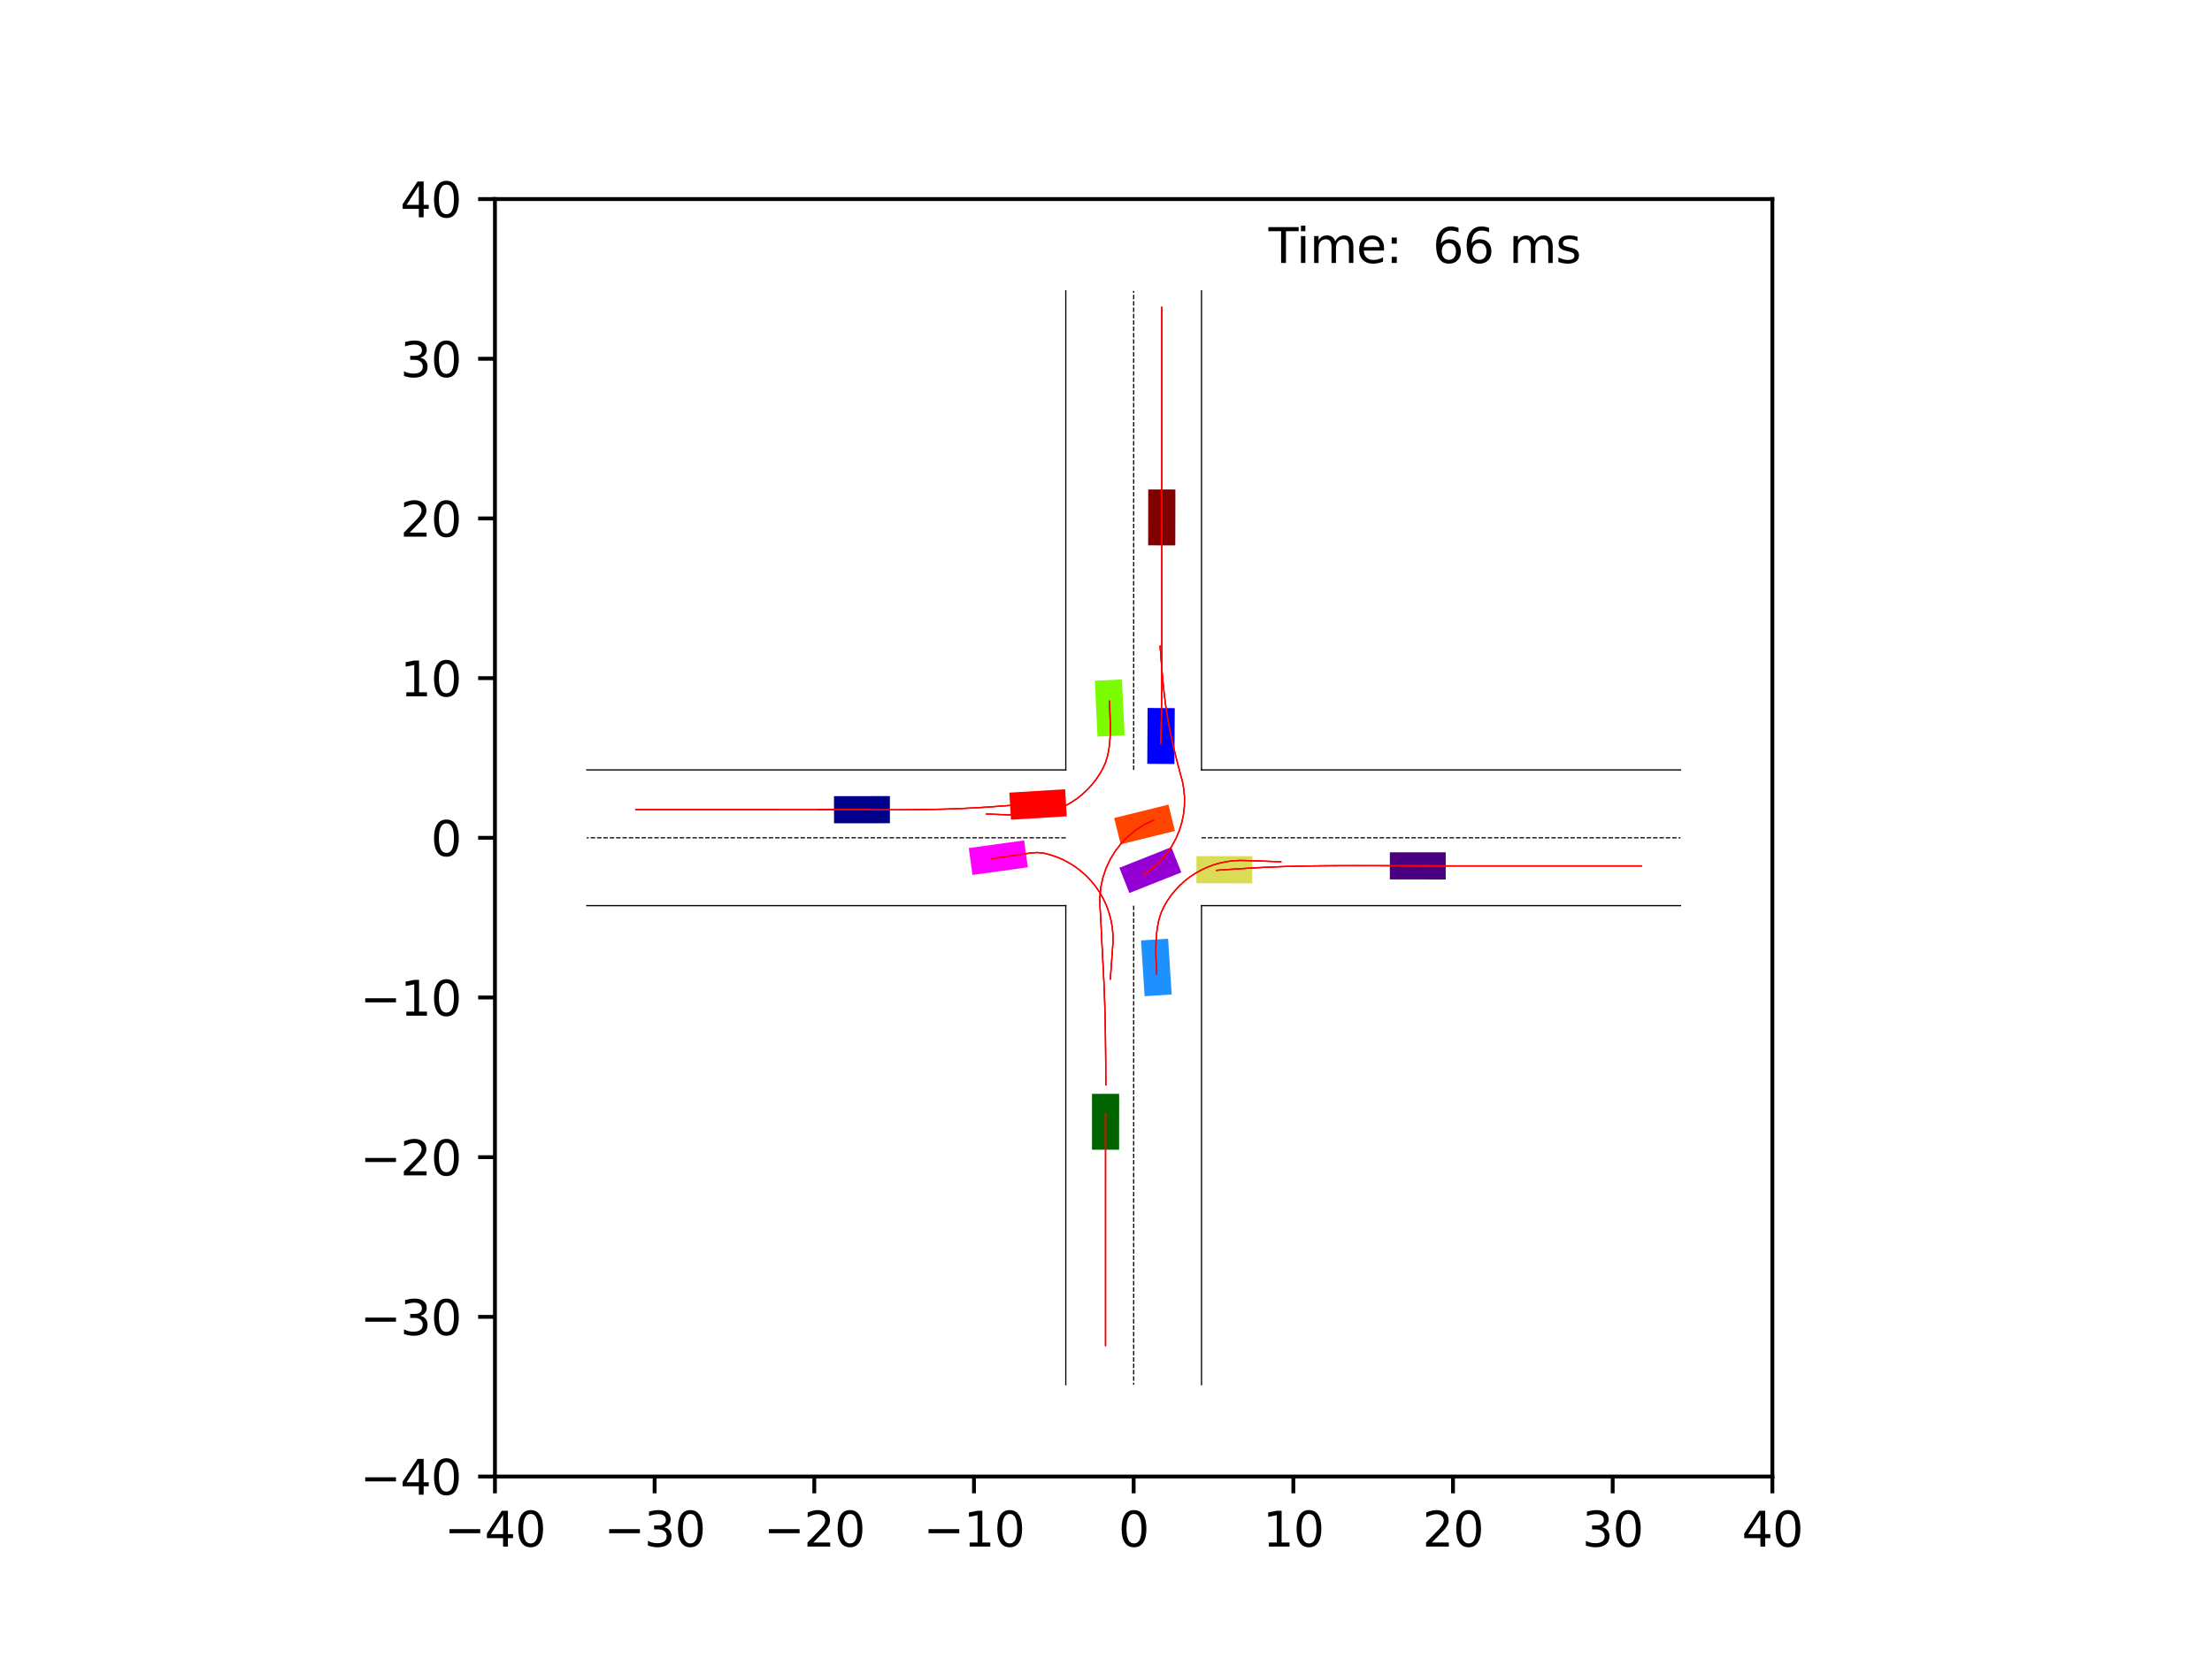 <?xml version="1.0" encoding="utf-8" standalone="no"?>
<!DOCTYPE svg PUBLIC "-//W3C//DTD SVG 1.1//EN"
  "http://www.w3.org/Graphics/SVG/1.1/DTD/svg11.dtd">
<svg xmlns:xlink="http://www.w3.org/1999/xlink" width="460.8pt" height="345.6pt" viewBox="0 0 460.8 345.6" xmlns="http://www.w3.org/2000/svg" version="1.1">
 <defs>
  <style type="text/css">*{stroke-linejoin: round; stroke-linecap: butt}</style>
 </defs>
 <g id="figure_1">
  <g id="patch_1">
   <path d="M 0 345.6 
L 460.8 345.6 
L 460.8 0 
L 0 0 
z
" style="fill: #ffffff"/>
  </g>
  <g id="axes_1">
   <g id="patch_2">
    <path d="M 103.104 307.584 
L 369.216 307.584 
L 369.216 41.472 
L 103.104 41.472 
z
" style="fill: #ffffff"/>
   </g>
   <g id="patch_3">
    <path d="M 185.381 165.841 
L 173.738 165.853 
L 173.744 171.508 
L 185.387 171.496 
z
" clip-path="url(#p0eb5bd8776)" style="fill: #00008b"/>
   </g>
   <g id="patch_4">
    <path d="M 244.834 113.615 
L 244.854 101.973 
L 239.199 101.963 
L 239.179 113.606 
z
" clip-path="url(#p0eb5bd8776)" style="fill: #800000"/>
   </g>
   <g id="patch_5">
    <path d="M 227.482 227.863 
L 227.479 239.505 
L 233.134 239.507 
L 233.137 227.864 
z
" clip-path="url(#p0eb5bd8776)" style="fill: #006400"/>
   </g>
   <g id="patch_6">
    <path d="M 289.528 183.204 
L 301.17 183.21 
L 301.173 177.555 
L 289.531 177.549 
z
" clip-path="url(#p0eb5bd8776)" style="fill: #4b0082"/>
   </g>
   <g id="patch_7">
    <path d="M 244.652 159.156 
L 244.724 147.514 
L 239.07 147.479 
L 238.997 159.121 
z
" clip-path="url(#p0eb5bd8776)" style="fill: #0000ff"/>
   </g>
   <g id="patch_8">
    <path d="M 221.886 164.41 
L 210.265 165.121 
L 210.61 170.765 
L 222.231 170.054 
z
" clip-path="url(#p0eb5bd8776)" style="fill: #ff0000"/>
   </g>
   <g id="patch_9">
    <path d="M 249.235 183.997 
L 260.877 184.013 
L 260.885 178.358 
L 249.242 178.342 
z
" clip-path="url(#p0eb5bd8776)" style="fill: #dbdc56"/>
   </g>
   <g id="patch_10">
    <path d="M 235.273 186.027 
L 246.097 181.739 
L 244.015 176.481 
L 233.191 180.769 
z
" clip-path="url(#p0eb5bd8776)" style="fill: #9400d3"/>
   </g>
   <g id="patch_11">
    <path d="M 244.084 207.17 
L 243.34 195.552 
L 237.696 195.913 
L 238.44 207.532 
z
" clip-path="url(#p0eb5bd8776)" style="fill: #1e90ff"/>
   </g>
   <g id="patch_12">
    <path d="M 243.406 167.613 
L 232.102 170.4 
L 233.456 175.89 
L 244.76 173.103 
z
" clip-path="url(#p0eb5bd8776)" style="fill: #ff4500"/>
   </g>
   <g id="patch_13">
    <path d="M 228.069 141.811 
L 228.626 153.44 
L 234.275 153.169 
L 233.718 141.54 
z
" clip-path="url(#p0eb5bd8776)" style="fill: #7cfc00"/>
   </g>
   <g id="patch_14">
    <path d="M 202.589 182.268 
L 214.121 180.669 
L 213.344 175.068 
L 201.812 176.667 
z
" clip-path="url(#p0eb5bd8776)" style="fill: #ff00ff"/>
   </g>
   <g id="matplotlib.axis_1">
    <g id="xtick_1">
     <g id="line2d_1">
      <defs>
       <path id="m6ec6ea16ee" d="M 0 0 
L 0 3.5 
" style="stroke: #000000; stroke-width: 0.8"/>
      </defs>
      <g>
       <use xlink:href="#m6ec6ea16ee" x="103.104" y="307.584" style="stroke: #000000; stroke-width: 0.8"/>
      </g>
     </g>
     <g id="text_1">
      <!-- −40 -->
      <g transform="translate(92.552 322.182) scale(0.1 -0.1)">
       <defs>
        <path id="DejaVuSans-2212" d="M 678 2272 
L 4684 2272 
L 4684 1741 
L 678 1741 
L 678 2272 
z
" transform="scale(0.016)"/>
        <path id="DejaVuSans-34" d="M 2419 4116 
L 825 1625 
L 2419 1625 
L 2419 4116 
z
M 2253 4666 
L 3047 4666 
L 3047 1625 
L 3713 1625 
L 3713 1100 
L 3047 1100 
L 3047 0 
L 2419 0 
L 2419 1100 
L 313 1100 
L 313 1709 
L 2253 4666 
z
" transform="scale(0.016)"/>
        <path id="DejaVuSans-30" d="M 2034 4250 
Q 1547 4250 1301 3770 
Q 1056 3291 1056 2328 
Q 1056 1369 1301 889 
Q 1547 409 2034 409 
Q 2525 409 2770 889 
Q 3016 1369 3016 2328 
Q 3016 3291 2770 3770 
Q 2525 4250 2034 4250 
z
M 2034 4750 
Q 2819 4750 3233 4129 
Q 3647 3509 3647 2328 
Q 3647 1150 3233 529 
Q 2819 -91 2034 -91 
Q 1250 -91 836 529 
Q 422 1150 422 2328 
Q 422 3509 836 4129 
Q 1250 4750 2034 4750 
z
" transform="scale(0.016)"/>
       </defs>
       <use xlink:href="#DejaVuSans-2212"/>
       <use xlink:href="#DejaVuSans-34" x="83.789"/>
       <use xlink:href="#DejaVuSans-30" x="147.412"/>
      </g>
     </g>
    </g>
    <g id="xtick_2">
     <g id="line2d_2">
      <g>
       <use xlink:href="#m6ec6ea16ee" x="136.368" y="307.584" style="stroke: #000000; stroke-width: 0.8"/>
      </g>
     </g>
     <g id="text_2">
      <!-- −30 -->
      <g transform="translate(125.816 322.182) scale(0.1 -0.1)">
       <defs>
        <path id="DejaVuSans-33" d="M 2597 2516 
Q 3050 2419 3304 2112 
Q 3559 1806 3559 1356 
Q 3559 666 3084 287 
Q 2609 -91 1734 -91 
Q 1441 -91 1130 -33 
Q 819 25 488 141 
L 488 750 
Q 750 597 1062 519 
Q 1375 441 1716 441 
Q 2309 441 2620 675 
Q 2931 909 2931 1356 
Q 2931 1769 2642 2001 
Q 2353 2234 1838 2234 
L 1294 2234 
L 1294 2753 
L 1863 2753 
Q 2328 2753 2575 2939 
Q 2822 3125 2822 3475 
Q 2822 3834 2567 4026 
Q 2313 4219 1838 4219 
Q 1578 4219 1281 4162 
Q 984 4106 628 3988 
L 628 4550 
Q 988 4650 1302 4700 
Q 1616 4750 1894 4750 
Q 2613 4750 3031 4423 
Q 3450 4097 3450 3541 
Q 3450 3153 3228 2886 
Q 3006 2619 2597 2516 
z
" transform="scale(0.016)"/>
       </defs>
       <use xlink:href="#DejaVuSans-2212"/>
       <use xlink:href="#DejaVuSans-33" x="83.789"/>
       <use xlink:href="#DejaVuSans-30" x="147.412"/>
      </g>
     </g>
    </g>
    <g id="xtick_3">
     <g id="line2d_3">
      <g>
       <use xlink:href="#m6ec6ea16ee" x="169.632" y="307.584" style="stroke: #000000; stroke-width: 0.8"/>
      </g>
     </g>
     <g id="text_3">
      <!-- −20 -->
      <g transform="translate(159.08 322.182) scale(0.1 -0.1)">
       <defs>
        <path id="DejaVuSans-32" d="M 1228 531 
L 3431 531 
L 3431 0 
L 469 0 
L 469 531 
Q 828 903 1448 1529 
Q 2069 2156 2228 2338 
Q 2531 2678 2651 2914 
Q 2772 3150 2772 3378 
Q 2772 3750 2511 3984 
Q 2250 4219 1831 4219 
Q 1534 4219 1204 4116 
Q 875 4013 500 3803 
L 500 4441 
Q 881 4594 1212 4672 
Q 1544 4750 1819 4750 
Q 2544 4750 2975 4387 
Q 3406 4025 3406 3419 
Q 3406 3131 3298 2873 
Q 3191 2616 2906 2266 
Q 2828 2175 2409 1742 
Q 1991 1309 1228 531 
z
" transform="scale(0.016)"/>
       </defs>
       <use xlink:href="#DejaVuSans-2212"/>
       <use xlink:href="#DejaVuSans-32" x="83.789"/>
       <use xlink:href="#DejaVuSans-30" x="147.412"/>
      </g>
     </g>
    </g>
    <g id="xtick_4">
     <g id="line2d_4">
      <g>
       <use xlink:href="#m6ec6ea16ee" x="202.896" y="307.584" style="stroke: #000000; stroke-width: 0.8"/>
      </g>
     </g>
     <g id="text_4">
      <!-- −10 -->
      <g transform="translate(192.344 322.182) scale(0.1 -0.1)">
       <defs>
        <path id="DejaVuSans-31" d="M 794 531 
L 1825 531 
L 1825 4091 
L 703 3866 
L 703 4441 
L 1819 4666 
L 2450 4666 
L 2450 531 
L 3481 531 
L 3481 0 
L 794 0 
L 794 531 
z
" transform="scale(0.016)"/>
       </defs>
       <use xlink:href="#DejaVuSans-2212"/>
       <use xlink:href="#DejaVuSans-31" x="83.789"/>
       <use xlink:href="#DejaVuSans-30" x="147.412"/>
      </g>
     </g>
    </g>
    <g id="xtick_5">
     <g id="line2d_5">
      <g>
       <use xlink:href="#m6ec6ea16ee" x="236.16" y="307.584" style="stroke: #000000; stroke-width: 0.8"/>
      </g>
     </g>
     <g id="text_5">
      <!-- 0 -->
      <g transform="translate(232.979 322.182) scale(0.1 -0.1)">
       <use xlink:href="#DejaVuSans-30"/>
      </g>
     </g>
    </g>
    <g id="xtick_6">
     <g id="line2d_6">
      <g>
       <use xlink:href="#m6ec6ea16ee" x="269.424" y="307.584" style="stroke: #000000; stroke-width: 0.8"/>
      </g>
     </g>
     <g id="text_6">
      <!-- 10 -->
      <g transform="translate(263.062 322.182) scale(0.1 -0.1)">
       <use xlink:href="#DejaVuSans-31"/>
       <use xlink:href="#DejaVuSans-30" x="63.623"/>
      </g>
     </g>
    </g>
    <g id="xtick_7">
     <g id="line2d_7">
      <g>
       <use xlink:href="#m6ec6ea16ee" x="302.688" y="307.584" style="stroke: #000000; stroke-width: 0.8"/>
      </g>
     </g>
     <g id="text_7">
      <!-- 20 -->
      <g transform="translate(296.325 322.182) scale(0.1 -0.1)">
       <use xlink:href="#DejaVuSans-32"/>
       <use xlink:href="#DejaVuSans-30" x="63.623"/>
      </g>
     </g>
    </g>
    <g id="xtick_8">
     <g id="line2d_8">
      <g>
       <use xlink:href="#m6ec6ea16ee" x="335.952" y="307.584" style="stroke: #000000; stroke-width: 0.8"/>
      </g>
     </g>
     <g id="text_8">
      <!-- 30 -->
      <g transform="translate(329.589 322.182) scale(0.1 -0.1)">
       <use xlink:href="#DejaVuSans-33"/>
       <use xlink:href="#DejaVuSans-30" x="63.623"/>
      </g>
     </g>
    </g>
    <g id="xtick_9">
     <g id="line2d_9">
      <g>
       <use xlink:href="#m6ec6ea16ee" x="369.216" y="307.584" style="stroke: #000000; stroke-width: 0.8"/>
      </g>
     </g>
     <g id="text_9">
      <!-- 40 -->
      <g transform="translate(362.853 322.182) scale(0.1 -0.1)">
       <use xlink:href="#DejaVuSans-34"/>
       <use xlink:href="#DejaVuSans-30" x="63.623"/>
      </g>
     </g>
    </g>
   </g>
   <g id="matplotlib.axis_2">
    <g id="ytick_1">
     <g id="line2d_10">
      <defs>
       <path id="m83af791ae3" d="M 0 0 
L -3.5 0 
" style="stroke: #000000; stroke-width: 0.8"/>
      </defs>
      <g>
       <use xlink:href="#m83af791ae3" x="103.104" y="307.584" style="stroke: #000000; stroke-width: 0.8"/>
      </g>
     </g>
     <g id="text_10">
      <!-- −40 -->
      <g transform="translate(74.999 311.383) scale(0.1 -0.1)">
       <use xlink:href="#DejaVuSans-2212"/>
       <use xlink:href="#DejaVuSans-34" x="83.789"/>
       <use xlink:href="#DejaVuSans-30" x="147.412"/>
      </g>
     </g>
    </g>
    <g id="ytick_2">
     <g id="line2d_11">
      <g>
       <use xlink:href="#m83af791ae3" x="103.104" y="274.32" style="stroke: #000000; stroke-width: 0.8"/>
      </g>
     </g>
     <g id="text_11">
      <!-- −30 -->
      <g transform="translate(74.999 278.119) scale(0.1 -0.1)">
       <use xlink:href="#DejaVuSans-2212"/>
       <use xlink:href="#DejaVuSans-33" x="83.789"/>
       <use xlink:href="#DejaVuSans-30" x="147.412"/>
      </g>
     </g>
    </g>
    <g id="ytick_3">
     <g id="line2d_12">
      <g>
       <use xlink:href="#m83af791ae3" x="103.104" y="241.056" style="stroke: #000000; stroke-width: 0.8"/>
      </g>
     </g>
     <g id="text_12">
      <!-- −20 -->
      <g transform="translate(74.999 244.855) scale(0.1 -0.1)">
       <use xlink:href="#DejaVuSans-2212"/>
       <use xlink:href="#DejaVuSans-32" x="83.789"/>
       <use xlink:href="#DejaVuSans-30" x="147.412"/>
      </g>
     </g>
    </g>
    <g id="ytick_4">
     <g id="line2d_13">
      <g>
       <use xlink:href="#m83af791ae3" x="103.104" y="207.792" style="stroke: #000000; stroke-width: 0.8"/>
      </g>
     </g>
     <g id="text_13">
      <!-- −10 -->
      <g transform="translate(74.999 211.591) scale(0.1 -0.1)">
       <use xlink:href="#DejaVuSans-2212"/>
       <use xlink:href="#DejaVuSans-31" x="83.789"/>
       <use xlink:href="#DejaVuSans-30" x="147.412"/>
      </g>
     </g>
    </g>
    <g id="ytick_5">
     <g id="line2d_14">
      <g>
       <use xlink:href="#m83af791ae3" x="103.104" y="174.528" style="stroke: #000000; stroke-width: 0.8"/>
      </g>
     </g>
     <g id="text_14">
      <!-- 0 -->
      <g transform="translate(89.742 178.327) scale(0.1 -0.1)">
       <use xlink:href="#DejaVuSans-30"/>
      </g>
     </g>
    </g>
    <g id="ytick_6">
     <g id="line2d_15">
      <g>
       <use xlink:href="#m83af791ae3" x="103.104" y="141.264" style="stroke: #000000; stroke-width: 0.8"/>
      </g>
     </g>
     <g id="text_15">
      <!-- 10 -->
      <g transform="translate(83.379 145.063) scale(0.1 -0.1)">
       <use xlink:href="#DejaVuSans-31"/>
       <use xlink:href="#DejaVuSans-30" x="63.623"/>
      </g>
     </g>
    </g>
    <g id="ytick_7">
     <g id="line2d_16">
      <g>
       <use xlink:href="#m83af791ae3" x="103.104" y="108" style="stroke: #000000; stroke-width: 0.8"/>
      </g>
     </g>
     <g id="text_16">
      <!-- 20 -->
      <g transform="translate(83.379 111.799) scale(0.1 -0.1)">
       <use xlink:href="#DejaVuSans-32"/>
       <use xlink:href="#DejaVuSans-30" x="63.623"/>
      </g>
     </g>
    </g>
    <g id="ytick_8">
     <g id="line2d_17">
      <g>
       <use xlink:href="#m83af791ae3" x="103.104" y="74.736" style="stroke: #000000; stroke-width: 0.8"/>
      </g>
     </g>
     <g id="text_17">
      <!-- 30 -->
      <g transform="translate(83.379 78.535) scale(0.1 -0.1)">
       <use xlink:href="#DejaVuSans-33"/>
       <use xlink:href="#DejaVuSans-30" x="63.623"/>
      </g>
     </g>
    </g>
    <g id="ytick_9">
     <g id="line2d_18">
      <g>
       <use xlink:href="#m83af791ae3" x="103.104" y="41.472" style="stroke: #000000; stroke-width: 0.8"/>
      </g>
     </g>
     <g id="text_18">
      <!-- 40 -->
      <g transform="translate(83.379 45.271) scale(0.1 -0.1)">
       <use xlink:href="#DejaVuSans-34"/>
       <use xlink:href="#DejaVuSans-30" x="63.623"/>
      </g>
     </g>
    </g>
   </g>
   <g id="line2d_19">
    <path d="M 250.297 288.457 
L 250.297 188.665 
" clip-path="url(#p0eb5bd8776)" style="fill: none; stroke: #000000; stroke-width: 0.25; stroke-linecap: square"/>
   </g>
   <g id="line2d_20">
    <path d="M 250.297 188.665 
L 350.089 188.665 
" clip-path="url(#p0eb5bd8776)" style="fill: none; stroke: #000000; stroke-width: 0.25; stroke-linecap: square"/>
   </g>
   <g id="line2d_21">
    <path d="M 350.089 160.391 
L 250.297 160.391 
" clip-path="url(#p0eb5bd8776)" style="fill: none; stroke: #000000; stroke-width: 0.25; stroke-linecap: square"/>
   </g>
   <g id="line2d_22">
    <path d="M 250.297 160.391 
L 250.297 60.599 
" clip-path="url(#p0eb5bd8776)" style="fill: none; stroke: #000000; stroke-width: 0.25; stroke-linecap: square"/>
   </g>
   <g id="line2d_23">
    <path d="M 222.023 60.599 
L 222.023 160.391 
" clip-path="url(#p0eb5bd8776)" style="fill: none; stroke: #000000; stroke-width: 0.25; stroke-linecap: square"/>
   </g>
   <g id="line2d_24">
    <path d="M 222.023 160.391 
L 122.231 160.391 
" clip-path="url(#p0eb5bd8776)" style="fill: none; stroke: #000000; stroke-width: 0.25; stroke-linecap: square"/>
   </g>
   <g id="line2d_25">
    <path d="M 122.231 188.665 
L 222.023 188.665 
" clip-path="url(#p0eb5bd8776)" style="fill: none; stroke: #000000; stroke-width: 0.25; stroke-linecap: square"/>
   </g>
   <g id="line2d_26">
    <path d="M 222.023 188.665 
L 222.023 288.457 
" clip-path="url(#p0eb5bd8776)" style="fill: none; stroke: #000000; stroke-width: 0.25; stroke-linecap: square"/>
   </g>
   <g id="line2d_27">
    <path d="M 250.297 174.528 
L 350.089 174.528 
" clip-path="url(#p0eb5bd8776)" style="fill: none; stroke-dasharray: 0.925,0.4; stroke-dashoffset: 0; stroke: #000000; stroke-width: 0.25"/>
   </g>
   <g id="line2d_28">
    <path d="M 236.16 160.391 
L 236.16 60.599 
" clip-path="url(#p0eb5bd8776)" style="fill: none; stroke-dasharray: 0.925,0.4; stroke-dashoffset: 0; stroke: #000000; stroke-width: 0.25"/>
   </g>
   <g id="line2d_29">
    <path d="M 222.023 174.528 
L 122.231 174.528 
" clip-path="url(#p0eb5bd8776)" style="fill: none; stroke-dasharray: 0.925,0.4; stroke-dashoffset: 0; stroke: #000000; stroke-width: 0.25"/>
   </g>
   <g id="line2d_30">
    <path d="M 236.16 188.665 
L 236.16 288.457 
" clip-path="url(#p0eb5bd8776)" style="fill: none; stroke-dasharray: 0.925,0.4; stroke-dashoffset: 0; stroke: #000000; stroke-width: 0.25"/>
   </g>
   <g id="line2d_31">
    <path d="M 181.187 168.675 
L 179.563 168.675 
L 177.938 168.675 
L 176.314 168.675 
L 174.689 168.675 
L 173.065 168.675 
L 171.441 168.675 
L 169.817 168.675 
L 168.194 168.675 
L 166.57 168.674 
L 164.946 168.674 
L 163.322 168.674 
L 161.698 168.674 
L 160.074 168.673 
L 158.45 168.673 
L 156.826 168.673 
L 155.202 168.673 
L 153.578 168.673 
L 151.954 168.673 
L 150.33 168.672 
L 148.706 168.672 
L 147.082 168.672 
L 145.457 168.672 
L 143.833 168.672 
L 142.208 168.672 
L 140.584 168.672 
L 138.959 168.672 
L 137.335 168.672 
L 135.71 168.672 
L 134.086 168.672 
L 132.461 168.672 
" clip-path="url(#p0eb5bd8776)" style="fill: none; stroke: #ff0000; stroke-opacity: 0.2; stroke-width: 0.25; stroke-linecap: square"/>
   </g>
   <g id="line2d_32">
    <path d="M 181.187 168.675 
L 179.563 168.675 
L 177.938 168.675 
L 176.314 168.675 
L 174.689 168.675 
L 173.065 168.675 
L 171.441 168.675 
L 169.818 168.675 
L 168.194 168.675 
L 166.57 168.674 
L 164.946 168.674 
L 163.322 168.674 
L 161.699 168.674 
L 160.075 168.673 
L 158.451 168.673 
L 156.827 168.673 
L 155.203 168.673 
L 153.579 168.673 
L 151.955 168.673 
L 150.331 168.673 
L 148.707 168.672 
L 147.083 168.672 
L 145.459 168.672 
L 143.834 168.672 
L 142.21 168.672 
L 140.586 168.672 
L 138.961 168.672 
L 137.337 168.672 
L 135.713 168.672 
L 134.088 168.672 
L 132.464 168.672 
" clip-path="url(#p0eb5bd8776)" style="fill: none; stroke: #ff0000; stroke-opacity: 0.4; stroke-width: 0.25; stroke-linecap: square"/>
   </g>
   <g id="line2d_33">
    <path d="M 181.187 168.675 
L 179.563 168.675 
L 177.938 168.675 
L 176.314 168.675 
L 174.689 168.675 
L 173.065 168.675 
L 171.441 168.675 
L 169.817 168.675 
L 168.194 168.675 
L 166.57 168.674 
L 164.946 168.674 
L 163.322 168.674 
L 161.698 168.674 
L 160.075 168.673 
L 158.451 168.673 
L 156.827 168.673 
L 155.203 168.673 
L 153.579 168.673 
L 151.955 168.673 
L 150.331 168.672 
L 148.706 168.672 
L 147.082 168.672 
L 145.458 168.672 
L 143.833 168.672 
L 142.209 168.672 
L 140.585 168.672 
L 138.96 168.672 
L 137.336 168.672 
L 135.711 168.672 
L 134.087 168.672 
L 132.462 168.672 
" clip-path="url(#p0eb5bd8776)" style="fill: none; stroke: #ff0000; stroke-opacity: 0.6; stroke-width: 0.25; stroke-linecap: square"/>
   </g>
   <g id="line2d_34">
    <path d="M 181.187 168.675 
L 179.563 168.675 
L 177.938 168.675 
L 176.314 168.675 
L 174.689 168.675 
L 173.065 168.675 
L 171.441 168.675 
L 169.818 168.675 
L 168.194 168.675 
L 166.57 168.674 
L 164.946 168.674 
L 163.322 168.674 
L 161.699 168.674 
L 160.075 168.673 
L 158.451 168.673 
L 156.827 168.673 
L 155.203 168.673 
L 153.579 168.673 
L 151.955 168.673 
L 150.331 168.673 
L 148.707 168.672 
L 147.083 168.672 
L 145.458 168.672 
L 143.834 168.672 
L 142.21 168.672 
L 140.585 168.672 
L 138.961 168.672 
L 137.337 168.672 
L 135.712 168.672 
L 134.088 168.672 
L 132.463 168.672 
" clip-path="url(#p0eb5bd8776)" style="fill: none; stroke: #ff0000; stroke-opacity: 0.8; stroke-width: 0.25; stroke-linecap: square"/>
   </g>
   <g id="line2d_35">
    <path d="M 181.187 168.675 
L 179.563 168.675 
L 177.938 168.675 
L 176.314 168.675 
L 174.689 168.675 
L 173.065 168.675 
L 171.441 168.675 
L 169.818 168.675 
L 168.194 168.675 
L 166.57 168.674 
L 164.946 168.674 
L 163.322 168.674 
L 161.698 168.674 
L 160.075 168.673 
L 158.451 168.673 
L 156.827 168.673 
L 155.203 168.673 
L 153.579 168.673 
L 151.955 168.673 
L 150.331 168.672 
L 148.707 168.672 
L 147.082 168.672 
L 145.458 168.672 
L 143.834 168.672 
L 142.209 168.672 
L 140.585 168.672 
L 138.961 168.672 
L 137.336 168.672 
L 135.712 168.672 
L 134.087 168.672 
L 132.463 168.672 
" clip-path="url(#p0eb5bd8776)" style="fill: none; stroke: #ff0000; stroke-width: 0.25; stroke-linecap: square"/>
   </g>
   <g id="line2d_36">
    <path d="M 242.016 109.291 
L 242.017 107.789 
L 242.017 106.287 
L 242.018 104.784 
L 242.018 103.28 
L 242.019 101.775 
L 242.019 100.269 
L 242.019 98.763 
L 242.019 97.255 
L 242.019 95.748 
L 242.018 94.24 
L 242.018 92.731 
L 242.018 91.222 
L 242.018 89.712 
L 242.018 88.203 
L 242.017 86.693 
L 242.017 85.182 
L 242.017 83.672 
L 242.017 82.161 
L 242.017 80.65 
L 242.016 79.139 
L 242.016 77.628 
L 242.016 76.117 
L 242.016 74.606 
L 242.016 73.094 
L 242.016 71.583 
L 242.016 70.072 
L 242.016 68.56 
L 242.016 67.049 
L 242.016 65.537 
L 242.016 64.026 
" clip-path="url(#p0eb5bd8776)" style="fill: none; stroke: #ff0000; stroke-opacity: 0.2; stroke-width: 0.25; stroke-linecap: square"/>
   </g>
   <g id="line2d_37">
    <path d="M 242.016 109.291 
L 242.016 107.789 
L 242.017 106.287 
L 242.018 104.784 
L 242.018 103.28 
L 242.019 101.775 
L 242.019 100.269 
L 242.019 98.762 
L 242.019 97.255 
L 242.019 95.748 
L 242.018 94.239 
L 242.018 92.731 
L 242.018 91.222 
L 242.018 89.712 
L 242.018 88.202 
L 242.017 86.692 
L 242.017 85.182 
L 242.017 83.671 
L 242.017 82.161 
L 242.017 80.65 
L 242.016 79.139 
L 242.016 77.628 
L 242.016 76.116 
L 242.016 74.605 
L 242.016 73.094 
L 242.016 71.582 
L 242.016 70.071 
L 242.016 68.559 
L 242.016 67.048 
L 242.016 65.536 
L 242.016 64.025 
" clip-path="url(#p0eb5bd8776)" style="fill: none; stroke: #ff0000; stroke-opacity: 0.4; stroke-width: 0.25; stroke-linecap: square"/>
   </g>
   <g id="line2d_38">
    <path d="M 242.016 109.291 
L 242.016 107.789 
L 242.017 106.287 
L 242.018 104.784 
L 242.018 103.28 
L 242.019 101.775 
L 242.019 100.269 
L 242.019 98.762 
L 242.019 97.255 
L 242.019 95.748 
L 242.018 94.239 
L 242.018 92.731 
L 242.018 91.222 
L 242.018 89.712 
L 242.018 88.203 
L 242.017 86.692 
L 242.017 85.182 
L 242.017 83.672 
L 242.017 82.161 
L 242.017 80.65 
L 242.016 79.139 
L 242.016 77.628 
L 242.016 76.117 
L 242.016 74.605 
L 242.016 73.094 
L 242.016 71.583 
L 242.016 70.071 
L 242.016 68.56 
L 242.016 67.048 
L 242.016 65.537 
L 242.016 64.025 
" clip-path="url(#p0eb5bd8776)" style="fill: none; stroke: #ff0000; stroke-opacity: 0.6; stroke-width: 0.25; stroke-linecap: square"/>
   </g>
   <g id="line2d_39">
    <path d="M 242.016 109.291 
L 242.016 107.789 
L 242.017 106.287 
L 242.018 104.784 
L 242.018 103.28 
L 242.019 101.775 
L 242.019 100.269 
L 242.019 98.762 
L 242.019 97.255 
L 242.019 95.748 
L 242.018 94.239 
L 242.018 92.731 
L 242.018 91.222 
L 242.018 89.712 
L 242.018 88.202 
L 242.017 86.692 
L 242.017 85.182 
L 242.017 83.671 
L 242.017 82.161 
L 242.017 80.65 
L 242.016 79.139 
L 242.016 77.628 
L 242.016 76.117 
L 242.016 74.605 
L 242.016 73.094 
L 242.016 71.582 
L 242.016 70.071 
L 242.016 68.559 
L 242.016 67.048 
L 242.016 65.536 
L 242.016 64.025 
" clip-path="url(#p0eb5bd8776)" style="fill: none; stroke: #ff0000; stroke-opacity: 0.8; stroke-width: 0.25; stroke-linecap: square"/>
   </g>
   <g id="line2d_40">
    <path d="M 242.016 109.291 
L 242.016 107.789 
L 242.017 106.287 
L 242.018 104.784 
L 242.018 103.28 
L 242.019 101.775 
L 242.019 100.269 
L 242.019 98.762 
L 242.019 97.255 
L 242.019 95.748 
L 242.018 94.239 
L 242.018 92.731 
L 242.018 91.222 
L 242.018 89.712 
L 242.018 88.202 
L 242.017 86.692 
L 242.017 85.182 
L 242.017 83.672 
L 242.017 82.161 
L 242.017 80.65 
L 242.016 79.139 
L 242.016 77.628 
L 242.016 76.117 
L 242.016 74.605 
L 242.016 73.094 
L 242.016 71.583 
L 242.016 70.071 
L 242.016 68.56 
L 242.016 67.048 
L 242.016 65.537 
L 242.016 64.025 
" clip-path="url(#p0eb5bd8776)" style="fill: none; stroke: #ff0000; stroke-width: 0.25; stroke-linecap: square"/>
   </g>
   <g id="line2d_41">
    <path d="M 230.309 232.079 
L 230.308 233.685 
L 230.307 235.291 
L 230.307 236.897 
L 230.306 238.504 
L 230.306 240.111 
L 230.305 241.717 
L 230.305 243.324 
L 230.305 244.931 
L 230.305 246.538 
L 230.304 248.146 
L 230.304 249.753 
L 230.304 251.36 
L 230.304 252.968 
L 230.304 254.575 
L 230.304 256.183 
L 230.304 257.79 
L 230.304 259.398 
L 230.304 261.006 
L 230.304 262.614 
L 230.304 264.222 
L 230.304 265.829 
L 230.304 267.437 
L 230.304 269.045 
L 230.304 270.653 
L 230.304 272.261 
L 230.304 273.869 
L 230.304 275.477 
L 230.304 277.085 
L 230.304 278.693 
L 230.304 280.301 
" clip-path="url(#p0eb5bd8776)" style="fill: none; stroke: #ff0000; stroke-opacity: 0.2; stroke-width: 0.25; stroke-linecap: square"/>
   </g>
   <g id="line2d_42">
    <path d="M 230.309 232.079 
L 230.308 233.685 
L 230.307 235.291 
L 230.307 236.897 
L 230.306 238.504 
L 230.306 240.111 
L 230.305 241.717 
L 230.305 243.324 
L 230.305 244.931 
L 230.305 246.538 
L 230.304 248.145 
L 230.304 249.753 
L 230.304 251.36 
L 230.304 252.968 
L 230.304 254.575 
L 230.304 256.183 
L 230.304 257.79 
L 230.304 259.398 
L 230.304 261.006 
L 230.304 262.614 
L 230.304 264.221 
L 230.304 265.829 
L 230.304 267.437 
L 230.304 269.045 
L 230.304 270.653 
L 230.304 272.261 
L 230.304 273.869 
L 230.304 275.477 
L 230.304 277.085 
L 230.304 278.693 
L 230.304 280.301 
" clip-path="url(#p0eb5bd8776)" style="fill: none; stroke: #ff0000; stroke-opacity: 0.4; stroke-width: 0.25; stroke-linecap: square"/>
   </g>
   <g id="line2d_43">
    <path d="M 230.309 232.079 
L 230.308 233.685 
L 230.307 235.291 
L 230.307 236.897 
L 230.306 238.504 
L 230.306 240.111 
L 230.305 241.717 
L 230.305 243.324 
L 230.305 244.931 
L 230.305 246.538 
L 230.304 248.145 
L 230.304 249.753 
L 230.304 251.36 
L 230.304 252.968 
L 230.304 254.575 
L 230.304 256.183 
L 230.304 257.79 
L 230.304 259.398 
L 230.304 261.006 
L 230.304 262.614 
L 230.304 264.222 
L 230.304 265.829 
L 230.304 267.437 
L 230.304 269.045 
L 230.304 270.653 
L 230.304 272.261 
L 230.304 273.869 
L 230.304 275.477 
L 230.304 277.085 
L 230.304 278.693 
L 230.304 280.301 
" clip-path="url(#p0eb5bd8776)" style="fill: none; stroke: #ff0000; stroke-opacity: 0.6; stroke-width: 0.25; stroke-linecap: square"/>
   </g>
   <g id="line2d_44">
    <path d="M 230.309 232.079 
L 230.308 233.685 
L 230.307 235.291 
L 230.307 236.897 
L 230.306 238.504 
L 230.306 240.111 
L 230.305 241.717 
L 230.305 243.324 
L 230.305 244.931 
L 230.305 246.538 
L 230.304 248.145 
L 230.304 249.753 
L 230.304 251.36 
L 230.304 252.968 
L 230.304 254.575 
L 230.304 256.183 
L 230.304 257.79 
L 230.304 259.398 
L 230.304 261.006 
L 230.304 262.614 
L 230.304 264.222 
L 230.304 265.829 
L 230.304 267.437 
L 230.304 269.045 
L 230.304 270.653 
L 230.304 272.261 
L 230.304 273.869 
L 230.304 275.477 
L 230.304 277.085 
L 230.304 278.693 
L 230.304 280.301 
" clip-path="url(#p0eb5bd8776)" style="fill: none; stroke: #ff0000; stroke-opacity: 0.8; stroke-width: 0.25; stroke-linecap: square"/>
   </g>
   <g id="line2d_45">
    <path d="M 230.309 232.079 
L 230.308 233.685 
L 230.307 235.291 
L 230.307 236.897 
L 230.306 238.504 
L 230.306 240.111 
L 230.305 241.717 
L 230.305 243.324 
L 230.305 244.931 
L 230.305 246.538 
L 230.304 248.145 
L 230.304 249.753 
L 230.304 251.36 
L 230.304 252.968 
L 230.304 254.575 
L 230.304 256.183 
L 230.304 257.79 
L 230.304 259.398 
L 230.304 261.006 
L 230.304 262.614 
L 230.304 264.222 
L 230.304 265.829 
L 230.304 267.437 
L 230.304 269.045 
L 230.304 270.653 
L 230.304 272.261 
L 230.304 273.869 
L 230.304 275.477 
L 230.304 277.085 
L 230.304 278.693 
L 230.304 280.301 
" clip-path="url(#p0eb5bd8776)" style="fill: none; stroke: #ff0000; stroke-width: 0.25; stroke-linecap: square"/>
   </g>
   <g id="line2d_46">
    <path d="M 293.746 180.379 
L 295.351 180.38 
L 296.956 180.38 
L 298.561 180.381 
L 300.167 180.382 
L 301.772 180.382 
L 303.378 180.383 
L 304.984 180.383 
L 306.589 180.383 
L 308.195 180.384 
L 309.801 180.384 
L 311.407 180.384 
L 313.013 180.384 
L 314.619 180.384 
L 316.225 180.384 
L 317.832 180.384 
L 319.438 180.384 
L 321.044 180.384 
L 322.651 180.384 
L 324.257 180.384 
L 325.864 180.384 
L 327.47 180.384 
L 329.077 180.384 
L 330.684 180.384 
L 332.29 180.384 
L 333.897 180.384 
L 335.504 180.384 
L 337.11 180.384 
L 338.717 180.384 
L 340.324 180.384 
L 341.931 180.384 
" clip-path="url(#p0eb5bd8776)" style="fill: none; stroke: #ff0000; stroke-opacity: 0.2; stroke-width: 0.25; stroke-linecap: square"/>
   </g>
   <g id="line2d_47">
    <path d="M 293.746 180.379 
L 295.351 180.38 
L 296.956 180.38 
L 298.561 180.381 
L 300.167 180.382 
L 301.772 180.382 
L 303.378 180.383 
L 304.984 180.383 
L 306.589 180.383 
L 308.195 180.384 
L 309.801 180.384 
L 311.407 180.384 
L 313.013 180.384 
L 314.619 180.384 
L 316.225 180.384 
L 317.831 180.384 
L 319.438 180.384 
L 321.044 180.384 
L 322.65 180.384 
L 324.257 180.384 
L 325.863 180.384 
L 327.47 180.384 
L 329.076 180.384 
L 330.683 180.384 
L 332.29 180.384 
L 333.896 180.384 
L 335.503 180.384 
L 337.109 180.384 
L 338.716 180.384 
L 340.323 180.384 
L 341.93 180.384 
" clip-path="url(#p0eb5bd8776)" style="fill: none; stroke: #ff0000; stroke-opacity: 0.4; stroke-width: 0.25; stroke-linecap: square"/>
   </g>
   <g id="line2d_48">
    <path d="M 293.746 180.379 
L 295.351 180.38 
L 296.956 180.38 
L 298.561 180.381 
L 300.167 180.382 
L 301.772 180.382 
L 303.378 180.383 
L 304.984 180.383 
L 306.589 180.383 
L 308.195 180.384 
L 309.801 180.384 
L 311.407 180.384 
L 313.013 180.384 
L 314.619 180.384 
L 316.225 180.384 
L 317.832 180.384 
L 319.438 180.384 
L 321.044 180.384 
L 322.651 180.384 
L 324.257 180.384 
L 325.864 180.384 
L 327.47 180.384 
L 329.077 180.384 
L 330.683 180.384 
L 332.29 180.384 
L 333.897 180.384 
L 335.503 180.384 
L 337.11 180.384 
L 338.717 180.384 
L 340.323 180.384 
L 341.93 180.384 
" clip-path="url(#p0eb5bd8776)" style="fill: none; stroke: #ff0000; stroke-opacity: 0.6; stroke-width: 0.25; stroke-linecap: square"/>
   </g>
   <g id="line2d_49">
    <path d="M 293.746 180.379 
L 295.351 180.38 
L 296.956 180.38 
L 298.561 180.381 
L 300.167 180.382 
L 301.772 180.382 
L 303.378 180.383 
L 304.984 180.383 
L 306.589 180.383 
L 308.195 180.384 
L 309.801 180.384 
L 311.407 180.384 
L 313.013 180.384 
L 314.619 180.384 
L 316.225 180.384 
L 317.831 180.384 
L 319.438 180.384 
L 321.044 180.384 
L 322.65 180.384 
L 324.257 180.384 
L 325.863 180.384 
L 327.47 180.384 
L 329.077 180.384 
L 330.683 180.384 
L 332.29 180.384 
L 333.896 180.384 
L 335.503 180.384 
L 337.11 180.384 
L 338.716 180.384 
L 340.323 180.384 
L 341.93 180.384 
" clip-path="url(#p0eb5bd8776)" style="fill: none; stroke: #ff0000; stroke-opacity: 0.8; stroke-width: 0.25; stroke-linecap: square"/>
   </g>
   <g id="line2d_50">
    <path d="M 293.746 180.379 
L 295.351 180.38 
L 296.956 180.38 
L 298.561 180.381 
L 300.167 180.382 
L 301.772 180.382 
L 303.378 180.383 
L 304.984 180.383 
L 306.589 180.383 
L 308.195 180.384 
L 309.801 180.384 
L 311.407 180.384 
L 313.013 180.384 
L 314.619 180.384 
L 316.225 180.384 
L 317.831 180.384 
L 319.438 180.384 
L 321.044 180.384 
L 322.651 180.384 
L 324.257 180.384 
L 325.863 180.384 
L 327.47 180.384 
L 329.077 180.384 
L 330.683 180.384 
L 332.29 180.384 
L 333.897 180.384 
L 335.503 180.384 
L 337.11 180.384 
L 338.717 180.384 
L 340.323 180.384 
L 341.93 180.384 
" clip-path="url(#p0eb5bd8776)" style="fill: none; stroke: #ff0000; stroke-width: 0.25; stroke-linecap: square"/>
   </g>
   <g id="line2d_51">
    <path d="M 241.761 154.9 
L 241.851 153.317 
L 241.891 151.741 
L 241.927 150.175 
L 241.949 148.616 
L 241.968 147.064 
L 241.985 145.518 
L 241.998 143.978 
L 242.008 142.442 
L 242.016 140.911 
L 242.022 139.382 
L 242.027 137.857 
L 242.03 136.334 
L 242.032 134.812 
L 242.033 133.293 
L 242.033 131.774 
L 242.033 130.257 
L 242.032 128.74 
L 242.031 127.223 
L 242.03 125.707 
L 242.029 124.191 
L 242.027 122.675 
L 242.026 121.159 
L 242.025 119.643 
L 242.023 118.126 
L 242.022 116.61 
L 242.021 115.093 
L 242.02 113.576 
L 242.019 112.06 
L 242.017 110.543 
L 242.016 109.026 
" clip-path="url(#p0eb5bd8776)" style="fill: none; stroke: #ff0000; stroke-opacity: 0.2; stroke-width: 0.25; stroke-linecap: square"/>
   </g>
   <g id="line2d_52">
    <path d="M 241.761 154.9 
L 241.855 153.317 
L 241.896 151.741 
L 241.931 150.175 
L 241.953 148.616 
L 241.972 147.065 
L 241.988 145.519 
L 242 143.979 
L 242.01 142.444 
L 242.018 140.912 
L 242.024 139.384 
L 242.028 137.859 
L 242.031 136.336 
L 242.032 134.816 
L 242.033 133.296 
L 242.033 131.778 
L 242.032 130.261 
L 242.031 128.745 
L 242.03 127.229 
L 242.029 125.713 
L 242.028 124.198 
L 242.026 122.682 
L 242.025 121.167 
L 242.024 119.652 
L 242.022 118.136 
L 242.021 116.62 
L 242.02 115.105 
L 242.019 113.589 
L 242.018 112.073 
L 242.016 110.557 
L 242.015 109.04 
" clip-path="url(#p0eb5bd8776)" style="fill: none; stroke: #ff0000; stroke-opacity: 0.4; stroke-width: 0.25; stroke-linecap: square"/>
   </g>
   <g id="line2d_53">
    <path d="M 241.761 154.9 
L 241.858 153.317 
L 241.898 151.742 
L 241.934 150.175 
L 241.956 148.616 
L 241.974 147.064 
L 241.989 145.519 
L 242.002 143.979 
L 242.012 142.443 
L 242.019 140.912 
L 242.025 139.383 
L 242.028 137.858 
L 242.031 136.335 
L 242.032 134.814 
L 242.033 133.294 
L 242.033 131.776 
L 242.032 130.259 
L 242.032 128.742 
L 242.03 127.226 
L 242.029 125.71 
L 242.028 124.194 
L 242.027 122.678 
L 242.025 121.162 
L 242.024 119.647 
L 242.023 118.131 
L 242.021 116.614 
L 242.02 115.098 
L 242.019 113.582 
L 242.018 112.065 
L 242.017 110.549 
L 242.016 109.032 
" clip-path="url(#p0eb5bd8776)" style="fill: none; stroke: #ff0000; stroke-opacity: 0.6; stroke-width: 0.25; stroke-linecap: square"/>
   </g>
   <g id="line2d_54">
    <path d="M 241.761 154.9 
L 241.86 153.317 
L 241.9 151.742 
L 241.935 150.175 
L 241.957 148.616 
L 241.975 147.065 
L 241.99 145.519 
L 242.003 143.979 
L 242.012 142.444 
L 242.019 140.912 
L 242.025 139.384 
L 242.028 137.859 
L 242.031 136.336 
L 242.032 134.815 
L 242.033 133.296 
L 242.033 131.778 
L 242.032 130.26 
L 242.031 128.744 
L 242.03 127.228 
L 242.029 125.712 
L 242.028 124.196 
L 242.026 122.681 
L 242.025 121.165 
L 242.024 119.649 
L 242.022 118.134 
L 242.021 116.618 
L 242.02 115.102 
L 242.019 113.586 
L 242.018 112.069 
L 242.017 110.553 
L 242.016 109.037 
" clip-path="url(#p0eb5bd8776)" style="fill: none; stroke: #ff0000; stroke-opacity: 0.8; stroke-width: 0.25; stroke-linecap: square"/>
   </g>
   <g id="line2d_55">
    <path d="M 241.761 154.9 
L 241.861 153.317 
L 241.901 151.742 
L 241.936 150.175 
L 241.958 148.616 
L 241.976 147.065 
L 241.991 145.519 
L 242.003 143.979 
L 242.013 142.443 
L 242.02 140.912 
L 242.025 139.384 
L 242.029 137.858 
L 242.031 136.336 
L 242.032 134.815 
L 242.033 133.295 
L 242.033 131.777 
L 242.032 130.259 
L 242.031 128.743 
L 242.03 127.227 
L 242.029 125.711 
L 242.028 124.195 
L 242.026 122.679 
L 242.025 121.164 
L 242.024 119.648 
L 242.022 118.132 
L 242.021 116.616 
L 242.02 115.1 
L 242.019 113.583 
L 242.018 112.067 
L 242.017 110.551 
L 242.016 109.034 
" clip-path="url(#p0eb5bd8776)" style="fill: none; stroke: #ff0000; stroke-width: 0.25; stroke-linecap: square"/>
   </g>
   <g id="line2d_56">
    <path d="M 217.835 167.603 
L 216.248 167.601 
L 214.664 167.608 
L 213.084 167.669 
L 211.506 167.735 
L 209.932 167.832 
L 208.36 167.942 
L 206.79 168.061 
L 205.22 168.168 
L 203.65 168.265 
L 202.081 168.35 
L 200.511 168.423 
L 198.941 168.486 
L 197.371 168.539 
L 195.801 168.582 
L 194.231 168.618 
L 192.661 168.646 
L 191.09 168.668 
L 189.519 168.684 
L 187.948 168.696 
L 186.377 168.704 
L 184.805 168.709 
L 183.234 168.711 
L 181.662 168.711 
L 180.09 168.71 
L 178.517 168.708 
L 176.945 168.705 
L 175.372 168.701 
L 173.8 168.697 
L 172.227 168.693 
L 170.654 168.688 
" clip-path="url(#p0eb5bd8776)" style="fill: none; stroke: #ff0000; stroke-opacity: 0.2; stroke-width: 0.25; stroke-linecap: square"/>
   </g>
   <g id="line2d_57">
    <path d="M 217.835 167.603 
L 216.248 167.596 
L 214.664 167.604 
L 213.084 167.664 
L 211.506 167.729 
L 209.932 167.827 
L 208.36 167.937 
L 206.79 168.055 
L 205.22 168.163 
L 203.651 168.26 
L 202.081 168.345 
L 200.512 168.419 
L 198.942 168.483 
L 197.372 168.536 
L 195.802 168.58 
L 194.232 168.616 
L 192.662 168.645 
L 191.091 168.667 
L 189.521 168.684 
L 187.95 168.696 
L 186.379 168.704 
L 184.807 168.709 
L 183.236 168.712 
L 181.664 168.712 
L 180.092 168.711 
L 178.52 168.709 
L 176.948 168.706 
L 175.375 168.702 
L 173.803 168.698 
L 172.23 168.694 
L 170.658 168.69 
" clip-path="url(#p0eb5bd8776)" style="fill: none; stroke: #ff0000; stroke-opacity: 0.4; stroke-width: 0.25; stroke-linecap: square"/>
   </g>
   <g id="line2d_58">
    <path d="M 217.835 167.603 
L 216.248 167.593 
L 214.664 167.6 
L 213.084 167.659 
L 211.506 167.725 
L 209.932 167.822 
L 208.36 167.932 
L 206.79 168.051 
L 205.22 168.159 
L 203.651 168.256 
L 202.081 168.342 
L 200.511 168.417 
L 198.942 168.48 
L 197.372 168.534 
L 195.802 168.579 
L 194.232 168.615 
L 192.661 168.644 
L 191.091 168.666 
L 189.52 168.683 
L 187.949 168.695 
L 186.378 168.704 
L 184.806 168.709 
L 183.235 168.711 
L 181.663 168.712 
L 180.091 168.711 
L 178.519 168.708 
L 176.946 168.705 
L 175.374 168.702 
L 173.801 168.698 
L 172.229 168.693 
L 170.656 168.689 
" clip-path="url(#p0eb5bd8776)" style="fill: none; stroke: #ff0000; stroke-opacity: 0.6; stroke-width: 0.25; stroke-linecap: square"/>
   </g>
   <g id="line2d_59">
    <path d="M 217.835 167.603 
L 216.248 167.589 
L 214.664 167.596 
L 213.084 167.655 
L 211.506 167.72 
L 209.932 167.817 
L 208.36 167.928 
L 206.79 168.047 
L 205.22 168.156 
L 203.651 168.253 
L 202.081 168.34 
L 200.512 168.415 
L 198.942 168.479 
L 197.372 168.533 
L 195.802 168.577 
L 194.232 168.614 
L 192.662 168.643 
L 191.091 168.666 
L 189.52 168.683 
L 187.949 168.695 
L 186.378 168.704 
L 184.807 168.709 
L 183.235 168.711 
L 181.663 168.712 
L 180.091 168.711 
L 178.519 168.709 
L 176.947 168.706 
L 175.375 168.702 
L 173.802 168.698 
L 172.229 168.694 
L 170.657 168.69 
" clip-path="url(#p0eb5bd8776)" style="fill: none; stroke: #ff0000; stroke-opacity: 0.8; stroke-width: 0.25; stroke-linecap: square"/>
   </g>
   <g id="line2d_60">
    <path d="M 217.835 167.603 
L 216.248 167.587 
L 214.664 167.594 
L 213.084 167.653 
L 211.506 167.718 
L 209.932 167.815 
L 208.36 167.926 
L 206.79 168.046 
L 205.22 168.155 
L 203.651 168.253 
L 202.081 168.339 
L 200.512 168.414 
L 198.942 168.479 
L 197.372 168.533 
L 195.802 168.578 
L 194.232 168.614 
L 192.662 168.643 
L 191.091 168.666 
L 189.52 168.683 
L 187.949 168.695 
L 186.378 168.704 
L 184.807 168.709 
L 183.235 168.712 
L 181.663 168.712 
L 180.091 168.711 
L 178.519 168.709 
L 176.947 168.706 
L 175.374 168.702 
L 173.802 168.698 
L 172.229 168.694 
L 170.656 168.69 
" clip-path="url(#p0eb5bd8776)" style="fill: none; stroke: #ff0000; stroke-width: 0.25; stroke-linecap: square"/>
   </g>
   <g id="line2d_61">
    <path d="M 253.403 181.309 
L 255.061 181.199 
L 256.709 181.098 
L 258.345 180.99 
L 259.972 180.887 
L 261.591 180.791 
L 263.202 180.705 
L 264.807 180.629 
L 266.406 180.563 
L 267.999 180.508 
L 269.588 180.462 
L 271.172 180.425 
L 272.752 180.396 
L 274.329 180.374 
L 275.903 180.357 
L 277.475 180.346 
L 279.044 180.338 
L 280.611 180.334 
L 282.177 180.332 
L 283.741 180.333 
L 285.304 180.334 
L 286.866 180.337 
L 288.427 180.341 
L 289.988 180.345 
L 291.548 180.35 
L 293.108 180.354 
L 294.667 180.359 
L 296.227 180.364 
L 297.786 180.368 
L 299.345 180.373 
L 300.904 180.378 
" clip-path="url(#p0eb5bd8776)" style="fill: none; stroke: #ff0000; stroke-opacity: 0.2; stroke-width: 0.25; stroke-linecap: square"/>
   </g>
   <g id="line2d_62">
    <path d="M 253.403 181.309 
L 255.06 181.187 
L 256.708 181.086 
L 258.344 180.979 
L 259.972 180.877 
L 261.59 180.782 
L 263.202 180.697 
L 264.807 180.623 
L 266.405 180.558 
L 267.999 180.504 
L 269.587 180.46 
L 271.171 180.424 
L 272.752 180.395 
L 274.329 180.374 
L 275.903 180.358 
L 277.474 180.347 
L 279.043 180.34 
L 280.61 180.335 
L 282.176 180.334 
L 283.74 180.334 
L 285.303 180.336 
L 286.865 180.339 
L 288.426 180.343 
L 289.987 180.347 
L 291.547 180.351 
L 293.106 180.356 
L 294.666 180.36 
L 296.225 180.365 
L 297.784 180.37 
L 299.343 180.374 
L 300.902 180.379 
" clip-path="url(#p0eb5bd8776)" style="fill: none; stroke: #ff0000; stroke-opacity: 0.4; stroke-width: 0.25; stroke-linecap: square"/>
   </g>
   <g id="line2d_63">
    <path d="M 253.403 181.309 
L 255.06 181.183 
L 256.708 181.082 
L 258.344 180.975 
L 259.971 180.874 
L 261.59 180.78 
L 263.202 180.695 
L 264.806 180.621 
L 266.405 180.557 
L 267.999 180.504 
L 269.587 180.459 
L 271.171 180.424 
L 272.752 180.396 
L 274.329 180.375 
L 275.902 180.359 
L 277.474 180.348 
L 279.043 180.341 
L 280.61 180.337 
L 282.175 180.335 
L 283.739 180.336 
L 285.302 180.338 
L 286.864 180.341 
L 288.426 180.344 
L 289.986 180.348 
L 291.546 180.353 
L 293.106 180.357 
L 294.665 180.362 
L 296.225 180.367 
L 297.784 180.371 
L 299.343 180.376 
L 300.902 180.381 
" clip-path="url(#p0eb5bd8776)" style="fill: none; stroke: #ff0000; stroke-opacity: 0.6; stroke-width: 0.25; stroke-linecap: square"/>
   </g>
   <g id="line2d_64">
    <path d="M 253.403 181.309 
L 255.06 181.179 
L 256.707 181.079 
L 258.344 180.973 
L 259.971 180.871 
L 261.59 180.778 
L 263.202 180.693 
L 264.806 180.62 
L 266.405 180.556 
L 267.998 180.503 
L 269.587 180.459 
L 271.171 180.423 
L 272.752 180.396 
L 274.329 180.374 
L 275.902 180.359 
L 277.474 180.348 
L 279.043 180.341 
L 280.61 180.337 
L 282.175 180.335 
L 283.74 180.335 
L 285.303 180.337 
L 286.864 180.34 
L 288.426 180.344 
L 289.986 180.348 
L 291.546 180.352 
L 293.106 180.357 
L 294.666 180.361 
L 296.225 180.366 
L 297.784 180.371 
L 299.343 180.375 
L 300.902 180.38 
" clip-path="url(#p0eb5bd8776)" style="fill: none; stroke: #ff0000; stroke-opacity: 0.8; stroke-width: 0.25; stroke-linecap: square"/>
   </g>
   <g id="line2d_65">
    <path d="M 253.403 181.309 
L 255.06 181.177 
L 256.707 181.077 
L 258.344 180.971 
L 259.971 180.87 
L 261.59 180.776 
L 263.201 180.692 
L 264.806 180.619 
L 266.405 180.556 
L 267.998 180.502 
L 269.587 180.459 
L 271.171 180.423 
L 272.752 180.396 
L 274.328 180.374 
L 275.902 180.359 
L 277.474 180.348 
L 279.043 180.341 
L 280.61 180.337 
L 282.175 180.335 
L 283.739 180.336 
L 285.302 180.338 
L 286.864 180.341 
L 288.426 180.344 
L 289.986 180.348 
L 291.546 180.353 
L 293.106 180.357 
L 294.666 180.362 
L 296.225 180.367 
L 297.784 180.371 
L 299.343 180.376 
L 300.902 180.38 
" clip-path="url(#p0eb5bd8776)" style="fill: none; stroke: #ff0000; stroke-width: 0.25; stroke-linecap: square"/>
   </g>
   <g id="line2d_66">
    <path d="M 238.271 182.215 
L 239.644 181.253 
L 240.935 180.16 
L 242.129 178.944 
L 243.21 177.614 
L 244.166 176.181 
L 244.984 174.66 
L 245.655 173.065 
L 246.172 171.412 
L 246.53 169.717 
L 246.726 167.996 
L 246.757 166.267 
L 246.624 164.546 
L 246.33 162.848 
L 245.878 161.189 
L 245.44 159.532 
L 245.017 157.875 
L 244.61 156.219 
L 244.225 154.562 
L 243.867 152.904 
L 243.539 151.245 
L 243.243 149.583 
L 242.979 147.92 
L 242.746 146.256 
L 242.542 144.591 
L 242.362 142.925 
L 242.201 141.259 
L 242.056 139.594 
L 241.921 137.928 
L 241.792 136.263 
L 241.671 134.597 
" clip-path="url(#p0eb5bd8776)" style="fill: none; stroke: #ff0000; stroke-opacity: 0.2; stroke-width: 0.25; stroke-linecap: square"/>
   </g>
   <g id="line2d_67">
    <path d="M 238.271 182.215 
L 239.644 181.253 
L 240.935 180.16 
L 242.129 178.944 
L 243.211 177.614 
L 244.167 176.182 
L 244.985 174.66 
L 245.657 173.066 
L 246.175 171.413 
L 246.533 169.718 
L 246.729 167.997 
L 246.761 166.268 
L 246.63 164.546 
L 246.336 162.848 
L 245.885 161.189 
L 245.447 159.531 
L 245.023 157.875 
L 244.616 156.219 
L 244.231 154.562 
L 243.872 152.905 
L 243.543 151.246 
L 243.247 149.584 
L 242.983 147.921 
L 242.75 146.257 
L 242.545 144.592 
L 242.366 142.927 
L 242.206 141.262 
L 242.061 139.596 
L 241.927 137.931 
L 241.8 136.266 
L 241.68 134.6 
" clip-path="url(#p0eb5bd8776)" style="fill: none; stroke: #ff0000; stroke-opacity: 0.4; stroke-width: 0.25; stroke-linecap: square"/>
   </g>
   <g id="line2d_68">
    <path d="M 238.271 182.215 
L 239.644 181.254 
L 240.935 180.161 
L 242.128 178.944 
L 243.208 177.612 
L 244.163 176.179 
L 244.982 174.658 
L 245.654 173.063 
L 246.172 171.41 
L 246.531 169.715 
L 246.728 167.994 
L 246.76 166.265 
L 246.629 164.543 
L 246.335 162.845 
L 245.884 161.186 
L 245.445 159.529 
L 245.021 157.872 
L 244.613 156.216 
L 244.227 154.56 
L 243.867 152.903 
L 243.537 151.244 
L 243.24 149.583 
L 242.975 147.92 
L 242.742 146.256 
L 242.537 144.592 
L 242.357 142.927 
L 242.198 141.262 
L 242.054 139.597 
L 241.92 137.932 
L 241.794 136.267 
L 241.674 134.602 
" clip-path="url(#p0eb5bd8776)" style="fill: none; stroke: #ff0000; stroke-opacity: 0.6; stroke-width: 0.25; stroke-linecap: square"/>
   </g>
   <g id="line2d_69">
    <path d="M 238.271 182.215 
L 239.645 181.255 
L 240.936 180.162 
L 242.128 178.944 
L 243.208 177.612 
L 244.162 176.178 
L 244.981 174.657 
L 245.653 173.062 
L 246.172 171.409 
L 246.531 169.714 
L 246.728 167.994 
L 246.76 166.264 
L 246.629 164.543 
L 246.335 162.844 
L 245.884 161.185 
L 245.445 159.528 
L 245.02 157.872 
L 244.611 156.216 
L 244.224 154.56 
L 243.864 152.903 
L 243.534 151.244 
L 243.236 149.583 
L 242.971 147.921 
L 242.738 146.257 
L 242.533 144.593 
L 242.354 142.928 
L 242.195 141.263 
L 242.052 139.598 
L 241.919 137.933 
L 241.794 136.269 
L 241.675 134.604 
" clip-path="url(#p0eb5bd8776)" style="fill: none; stroke: #ff0000; stroke-opacity: 0.8; stroke-width: 0.25; stroke-linecap: square"/>
   </g>
   <g id="line2d_70">
    <path d="M 238.271 182.215 
L 239.644 181.254 
L 240.935 180.161 
L 242.129 178.944 
L 243.21 177.613 
L 244.165 176.18 
L 244.983 174.659 
L 245.655 173.064 
L 246.173 171.41 
L 246.532 169.715 
L 246.728 167.994 
L 246.759 166.265 
L 246.627 164.543 
L 246.334 162.845 
L 245.882 161.186 
L 245.442 159.529 
L 245.016 157.872 
L 244.607 156.217 
L 244.219 154.561 
L 243.859 152.904 
L 243.528 151.246 
L 243.23 149.585 
L 242.965 147.923 
L 242.731 146.259 
L 242.527 144.595 
L 242.348 142.93 
L 242.189 141.266 
L 242.047 139.601 
L 241.916 137.936 
L 241.792 136.272 
L 241.674 134.608 
" clip-path="url(#p0eb5bd8776)" style="fill: none; stroke: #ff0000; stroke-width: 0.25; stroke-linecap: square"/>
   </g>
   <g id="line2d_71">
    <path d="M 240.972 202.975 
L 240.889 201.542 
L 240.825 200.11 
L 240.789 198.68 
L 240.79 197.253 
L 240.839 195.829 
L 240.95 194.412 
L 241.138 193.005 
L 241.425 191.618 
L 241.837 190.265 
L 242.412 188.975 
L 243.118 187.754 
L 243.913 186.592 
L 244.795 185.496 
L 245.758 184.472 
L 246.796 183.526 
L 247.903 182.663 
L 249.073 181.889 
L 250.298 181.207 
L 251.572 180.622 
L 252.887 180.137 
L 254.235 179.755 
L 255.609 179.479 
L 257 179.309 
L 258.4 179.247 
L 259.801 179.28 
L 261.202 179.32 
L 262.603 179.366 
L 264.004 179.416 
L 265.405 179.466 
L 266.806 179.52 
" clip-path="url(#p0eb5bd8776)" style="fill: none; stroke: #ff0000; stroke-opacity: 0.2; stroke-width: 0.25; stroke-linecap: square"/>
   </g>
   <g id="line2d_72">
    <path d="M 240.972 202.975 
L 240.89 201.542 
L 240.826 200.11 
L 240.79 198.68 
L 240.791 197.253 
L 240.84 195.829 
L 240.951 194.411 
L 241.139 193.005 
L 241.426 191.617 
L 241.837 190.264 
L 242.412 188.974 
L 243.118 187.753 
L 243.914 186.59 
L 244.796 185.494 
L 245.76 184.47 
L 246.798 183.524 
L 247.906 182.662 
L 249.076 181.888 
L 250.301 181.207 
L 251.576 180.622 
L 252.891 180.138 
L 254.24 179.756 
L 255.615 179.48 
L 257.006 179.311 
L 258.407 179.249 
L 259.808 179.284 
L 261.21 179.324 
L 262.611 179.372 
L 264.012 179.424 
L 265.414 179.475 
L 266.815 179.529 
" clip-path="url(#p0eb5bd8776)" style="fill: none; stroke: #ff0000; stroke-opacity: 0.4; stroke-width: 0.25; stroke-linecap: square"/>
   </g>
   <g id="line2d_73">
    <path d="M 240.972 202.975 
L 240.89 201.542 
L 240.826 200.11 
L 240.79 198.68 
L 240.79 197.253 
L 240.839 195.829 
L 240.949 194.411 
L 241.137 193.004 
L 241.423 191.616 
L 241.834 190.263 
L 242.408 188.972 
L 243.112 187.75 
L 243.909 186.588 
L 244.791 185.492 
L 245.755 184.469 
L 246.795 183.524 
L 247.903 182.662 
L 249.074 181.889 
L 250.3 181.208 
L 251.575 180.624 
L 252.89 180.139 
L 254.239 179.757 
L 255.613 179.48 
L 257.005 179.308 
L 258.406 179.245 
L 259.807 179.279 
L 261.209 179.319 
L 262.611 179.367 
L 264.012 179.419 
L 265.414 179.471 
L 266.815 179.522 
" clip-path="url(#p0eb5bd8776)" style="fill: none; stroke: #ff0000; stroke-opacity: 0.6; stroke-width: 0.25; stroke-linecap: square"/>
   </g>
   <g id="line2d_74">
    <path d="M 240.972 202.975 
L 240.89 201.542 
L 240.826 200.11 
L 240.79 198.68 
L 240.79 197.253 
L 240.839 195.829 
L 240.949 194.411 
L 241.136 193.004 
L 241.422 191.616 
L 241.833 190.263 
L 242.406 188.972 
L 243.11 187.749 
L 243.907 186.587 
L 244.79 185.492 
L 245.755 184.469 
L 246.794 183.524 
L 247.903 182.663 
L 249.074 181.89 
L 250.301 181.21 
L 251.576 180.626 
L 252.891 180.141 
L 254.24 179.758 
L 255.614 179.48 
L 257.006 179.308 
L 258.407 179.244 
L 259.809 179.279 
L 261.211 179.32 
L 262.612 179.368 
L 264.014 179.421 
L 265.415 179.473 
L 266.817 179.525 
" clip-path="url(#p0eb5bd8776)" style="fill: none; stroke: #ff0000; stroke-opacity: 0.8; stroke-width: 0.25; stroke-linecap: square"/>
   </g>
   <g id="line2d_75">
    <path d="M 240.972 202.975 
L 240.89 201.542 
L 240.826 200.11 
L 240.79 198.68 
L 240.791 197.253 
L 240.84 195.829 
L 240.95 194.411 
L 241.137 193.004 
L 241.423 191.616 
L 241.834 190.262 
L 242.407 188.972 
L 243.112 187.75 
L 243.908 186.588 
L 244.791 185.492 
L 245.755 184.468 
L 246.794 183.522 
L 247.902 182.66 
L 249.073 181.887 
L 250.299 181.205 
L 251.574 180.621 
L 252.889 180.135 
L 254.238 179.753 
L 255.613 179.475 
L 257.004 179.304 
L 258.405 179.24 
L 259.807 179.276 
L 261.209 179.318 
L 262.611 179.366 
L 264.013 179.42 
L 265.414 179.473 
L 266.816 179.524 
" clip-path="url(#p0eb5bd8776)" style="fill: none; stroke: #ff0000; stroke-width: 0.25; stroke-linecap: square"/>
   </g>
   <g id="line2d_76">
    <path d="M 240.288 170.847 
L 238.431 171.751 
L 236.683 172.864 
L 235.071 174.172 
L 233.618 175.656 
L 232.343 177.294 
L 231.264 179.063 
L 230.393 180.939 
L 229.743 182.895 
L 229.319 184.904 
L 229.125 186.94 
L 229.16 188.974 
L 229.296 190.992 
L 229.39 193.001 
L 229.478 194.998 
L 229.575 196.983 
L 229.682 198.958 
L 229.788 200.923 
L 229.888 202.879 
L 229.979 204.829 
L 230.058 206.772 
L 230.125 208.71 
L 230.18 210.643 
L 230.225 212.573 
L 230.26 214.499 
L 230.288 216.423 
L 230.31 218.345 
L 230.328 220.265 
L 230.342 222.185 
L 230.354 224.104 
L 230.363 226.023 
" clip-path="url(#p0eb5bd8776)" style="fill: none; stroke: #ff0000; stroke-opacity: 0.2; stroke-width: 0.25; stroke-linecap: square"/>
   </g>
   <g id="line2d_77">
    <path d="M 240.288 170.847 
L 238.431 171.751 
L 236.683 172.864 
L 235.07 174.171 
L 233.616 175.654 
L 232.341 177.291 
L 231.261 179.06 
L 230.39 180.935 
L 229.739 182.891 
L 229.314 184.9 
L 229.119 186.936 
L 229.154 188.97 
L 229.289 190.988 
L 229.383 192.997 
L 229.47 194.994 
L 229.568 196.979 
L 229.675 198.954 
L 229.781 200.918 
L 229.882 202.875 
L 229.973 204.824 
L 230.052 206.767 
L 230.12 208.705 
L 230.175 210.638 
L 230.22 212.567 
L 230.256 214.493 
L 230.284 216.416 
L 230.306 218.338 
L 230.324 220.258 
L 230.339 222.177 
L 230.351 224.095 
L 230.36 226.014 
" clip-path="url(#p0eb5bd8776)" style="fill: none; stroke: #ff0000; stroke-opacity: 0.4; stroke-width: 0.25; stroke-linecap: square"/>
   </g>
   <g id="line2d_78">
    <path d="M 240.288 170.847 
L 238.431 171.752 
L 236.683 172.865 
L 235.07 174.171 
L 233.614 175.652 
L 232.336 177.288 
L 231.256 179.056 
L 230.385 180.932 
L 229.735 182.888 
L 229.311 184.897 
L 229.116 186.933 
L 229.15 188.967 
L 229.286 190.985 
L 229.38 192.994 
L 229.468 194.991 
L 229.566 196.976 
L 229.673 198.95 
L 229.78 200.915 
L 229.881 202.871 
L 229.973 204.82 
L 230.053 206.763 
L 230.121 208.7 
L 230.177 210.633 
L 230.223 212.562 
L 230.259 214.488 
L 230.288 216.411 
L 230.311 218.332 
L 230.329 220.251 
L 230.344 222.17 
L 230.356 224.088 
L 230.366 226.006 
" clip-path="url(#p0eb5bd8776)" style="fill: none; stroke: #ff0000; stroke-opacity: 0.6; stroke-width: 0.25; stroke-linecap: square"/>
   </g>
   <g id="line2d_79">
    <path d="M 240.288 170.847 
L 238.432 171.753 
L 236.684 172.866 
L 235.069 174.171 
L 233.613 175.651 
L 232.335 177.287 
L 231.254 179.055 
L 230.384 180.931 
L 229.734 182.887 
L 229.31 184.897 
L 229.116 186.932 
L 229.15 188.966 
L 229.286 190.984 
L 229.38 192.993 
L 229.468 194.99 
L 229.566 196.975 
L 229.673 198.949 
L 229.781 200.914 
L 229.882 202.87 
L 229.974 204.819 
L 230.054 206.762 
L 230.122 208.699 
L 230.179 210.632 
L 230.224 212.56 
L 230.261 214.486 
L 230.289 216.408 
L 230.312 218.329 
L 230.331 220.248 
L 230.345 222.166 
L 230.358 224.084 
L 230.367 226.002 
" clip-path="url(#p0eb5bd8776)" style="fill: none; stroke: #ff0000; stroke-opacity: 0.8; stroke-width: 0.25; stroke-linecap: square"/>
   </g>
   <g id="line2d_80">
    <path d="M 240.288 170.847 
L 238.431 171.752 
L 236.683 172.864 
L 235.07 174.17 
L 233.615 175.652 
L 232.338 177.289 
L 231.258 179.058 
L 230.387 180.933 
L 229.736 182.889 
L 229.312 184.899 
L 229.118 186.934 
L 229.152 188.968 
L 229.288 190.986 
L 229.381 192.995 
L 229.47 194.992 
L 229.568 196.977 
L 229.675 198.951 
L 229.782 200.916 
L 229.884 202.872 
L 229.976 204.82 
L 230.056 206.763 
L 230.124 208.7 
L 230.181 210.633 
L 230.226 212.561 
L 230.262 214.486 
L 230.291 216.408 
L 230.313 218.329 
L 230.331 220.248 
L 230.346 222.166 
L 230.358 224.083 
L 230.367 226 
" clip-path="url(#p0eb5bd8776)" style="fill: none; stroke: #ff0000; stroke-width: 0.25; stroke-linecap: square"/>
   </g>
   <g id="line2d_81">
    <path d="M 231.108 146.059 
L 231.168 147.49 
L 231.231 148.918 
L 231.264 150.344 
L 231.287 151.767 
L 231.262 153.187 
L 231.175 154.602 
L 231.008 156.007 
L 230.739 157.394 
L 230.339 158.746 
L 229.766 160.032 
L 229.072 161.254 
L 228.286 162.418 
L 227.413 163.516 
L 226.459 164.542 
L 225.43 165.492 
L 224.332 166.359 
L 223.172 167.138 
L 221.955 167.827 
L 220.69 168.42 
L 219.383 168.915 
L 218.042 169.308 
L 216.675 169.598 
L 215.29 169.782 
L 213.895 169.86 
L 212.498 169.831 
L 211.101 169.786 
L 209.704 169.736 
L 208.307 169.681 
L 206.91 169.628 
L 205.514 169.572 
" clip-path="url(#p0eb5bd8776)" style="fill: none; stroke: #ff0000; stroke-opacity: 0.2; stroke-width: 0.25; stroke-linecap: square"/>
   </g>
   <g id="line2d_82">
    <path d="M 231.108 146.059 
L 231.17 147.49 
L 231.232 148.918 
L 231.266 150.344 
L 231.29 151.767 
L 231.265 153.187 
L 231.179 154.603 
L 231.012 156.008 
L 230.744 157.395 
L 230.345 158.747 
L 229.772 160.033 
L 229.078 161.256 
L 228.293 162.42 
L 227.421 163.519 
L 226.467 164.546 
L 225.438 165.496 
L 224.34 166.363 
L 223.18 167.143 
L 221.963 167.832 
L 220.697 168.425 
L 219.39 168.92 
L 218.049 169.313 
L 216.682 169.602 
L 215.296 169.786 
L 213.9 169.863 
L 212.503 169.834 
L 211.105 169.787 
L 209.708 169.735 
L 208.311 169.679 
L 206.914 169.624 
L 205.517 169.568 
" clip-path="url(#p0eb5bd8776)" style="fill: none; stroke: #ff0000; stroke-opacity: 0.4; stroke-width: 0.25; stroke-linecap: square"/>
   </g>
   <g id="line2d_83">
    <path d="M 231.108 146.059 
L 231.17 147.49 
L 231.233 148.918 
L 231.267 150.344 
L 231.29 151.767 
L 231.266 153.187 
L 231.179 154.603 
L 231.012 156.008 
L 230.744 157.395 
L 230.345 158.747 
L 229.772 160.034 
L 229.077 161.256 
L 228.292 162.421 
L 227.42 163.52 
L 226.467 164.547 
L 225.439 165.498 
L 224.341 166.367 
L 223.181 167.148 
L 221.964 167.837 
L 220.698 168.431 
L 219.391 168.926 
L 218.05 169.319 
L 216.682 169.608 
L 215.296 169.791 
L 213.9 169.868 
L 212.502 169.837 
L 211.105 169.789 
L 209.707 169.736 
L 208.31 169.679 
L 206.912 169.622 
L 205.515 169.567 
" clip-path="url(#p0eb5bd8776)" style="fill: none; stroke: #ff0000; stroke-opacity: 0.6; stroke-width: 0.25; stroke-linecap: square"/>
   </g>
   <g id="line2d_84">
    <path d="M 231.108 146.059 
L 231.171 147.49 
L 231.234 148.918 
L 231.268 150.344 
L 231.291 151.767 
L 231.266 153.188 
L 231.179 154.603 
L 231.013 156.008 
L 230.744 157.395 
L 230.344 158.748 
L 229.771 160.034 
L 229.076 161.256 
L 228.291 162.421 
L 227.419 163.52 
L 226.466 164.548 
L 225.438 165.499 
L 224.341 166.368 
L 223.181 167.15 
L 221.964 167.84 
L 220.699 168.434 
L 219.392 168.929 
L 218.05 169.323 
L 216.682 169.612 
L 215.296 169.795 
L 213.9 169.871 
L 212.502 169.84 
L 211.104 169.791 
L 209.707 169.737 
L 208.309 169.68 
L 206.912 169.622 
L 205.514 169.567 
" clip-path="url(#p0eb5bd8776)" style="fill: none; stroke: #ff0000; stroke-opacity: 0.8; stroke-width: 0.25; stroke-linecap: square"/>
   </g>
   <g id="line2d_85">
    <path d="M 231.108 146.059 
L 231.172 147.49 
L 231.235 148.918 
L 231.27 150.344 
L 231.292 151.767 
L 231.268 153.187 
L 231.18 154.603 
L 231.014 156.008 
L 230.745 157.395 
L 230.345 158.747 
L 229.772 160.034 
L 229.077 161.257 
L 228.292 162.421 
L 227.42 163.52 
L 226.467 164.548 
L 225.438 165.499 
L 224.341 166.367 
L 223.18 167.148 
L 221.964 167.838 
L 220.698 168.433 
L 219.391 168.928 
L 218.049 169.322 
L 216.682 169.611 
L 215.296 169.795 
L 213.899 169.871 
L 212.501 169.841 
L 211.103 169.792 
L 209.706 169.738 
L 208.308 169.68 
L 206.91 169.622 
L 205.513 169.568 
" clip-path="url(#p0eb5bd8776)" style="fill: none; stroke: #ff0000; stroke-width: 0.25; stroke-linecap: square"/>
   </g>
   <g id="line2d_86">
    <path d="M 206.625 178.874 
L 207.967 178.674 
L 209.314 178.5 
L 210.657 178.291 
L 212.01 178.123 
L 213.358 177.901 
L 214.716 177.698 
L 216.093 177.605 
L 217.474 177.751 
L 218.828 178.104 
L 220.163 178.563 
L 221.47 179.129 
L 222.743 179.801 
L 223.97 180.58 
L 225.142 181.462 
L 226.25 182.444 
L 227.281 183.522 
L 228.228 184.689 
L 229.08 185.937 
L 229.83 187.26 
L 230.471 188.647 
L 230.995 190.09 
L 231.397 191.576 
L 231.673 193.097 
L 231.82 194.639 
L 231.835 196.191 
L 231.733 197.743 
L 231.626 199.296 
L 231.514 200.85 
L 231.401 202.405 
L 231.284 203.96 
" clip-path="url(#p0eb5bd8776)" style="fill: none; stroke: #ff0000; stroke-opacity: 0.2; stroke-width: 0.25; stroke-linecap: square"/>
   </g>
   <g id="line2d_87">
    <path d="M 206.625 178.874 
L 207.967 178.672 
L 209.313 178.496 
L 210.657 178.286 
L 212.009 178.118 
L 213.359 177.895 
L 214.717 177.691 
L 216.094 177.596 
L 217.476 177.741 
L 218.832 178.091 
L 220.167 178.549 
L 221.476 179.115 
L 222.748 179.789 
L 223.975 180.569 
L 225.148 181.452 
L 226.255 182.435 
L 227.288 183.514 
L 228.236 184.681 
L 229.09 185.93 
L 229.842 187.253 
L 230.483 188.641 
L 231.008 190.084 
L 231.411 191.572 
L 231.687 193.094 
L 231.833 194.637 
L 231.847 196.191 
L 231.746 197.744 
L 231.64 199.299 
L 231.528 200.855 
L 231.415 202.412 
L 231.304 203.969 
" clip-path="url(#p0eb5bd8776)" style="fill: none; stroke: #ff0000; stroke-opacity: 0.4; stroke-width: 0.25; stroke-linecap: square"/>
   </g>
   <g id="line2d_88">
    <path d="M 206.625 178.874 
L 207.967 178.669 
L 209.313 178.492 
L 210.656 178.281 
L 212.009 178.113 
L 213.358 177.889 
L 214.717 177.685 
L 216.094 177.591 
L 217.477 177.736 
L 218.833 178.085 
L 220.169 178.543 
L 221.478 179.108 
L 222.751 179.781 
L 223.979 180.561 
L 225.152 181.444 
L 226.26 182.428 
L 227.293 183.506 
L 228.242 184.673 
L 229.096 185.923 
L 229.848 187.246 
L 230.49 188.634 
L 231.015 190.078 
L 231.418 191.567 
L 231.695 193.089 
L 231.842 194.633 
L 231.857 196.187 
L 231.753 197.741 
L 231.644 199.296 
L 231.53 200.853 
L 231.415 202.41 
L 231.302 203.968 
" clip-path="url(#p0eb5bd8776)" style="fill: none; stroke: #ff0000; stroke-opacity: 0.6; stroke-width: 0.25; stroke-linecap: square"/>
   </g>
   <g id="line2d_89">
    <path d="M 206.625 178.874 
L 207.967 178.669 
L 209.313 178.49 
L 210.656 178.28 
L 212.009 178.111 
L 213.358 177.887 
L 214.716 177.683 
L 216.094 177.588 
L 217.476 177.732 
L 218.833 178.082 
L 220.169 178.539 
L 221.478 179.104 
L 222.751 179.777 
L 223.98 180.556 
L 225.153 181.439 
L 226.261 182.422 
L 227.294 183.501 
L 228.243 184.668 
L 229.097 185.918 
L 229.848 187.242 
L 230.49 188.631 
L 231.015 190.074 
L 231.418 191.563 
L 231.695 193.085 
L 231.842 194.629 
L 231.857 196.184 
L 231.753 197.738 
L 231.644 199.293 
L 231.53 200.85 
L 231.414 202.408 
L 231.302 203.966 
" clip-path="url(#p0eb5bd8776)" style="fill: none; stroke: #ff0000; stroke-opacity: 0.8; stroke-width: 0.25; stroke-linecap: square"/>
   </g>
   <g id="line2d_90">
    <path d="M 206.625 178.874 
L 207.966 178.668 
L 209.312 178.489 
L 210.656 178.278 
L 212.009 178.109 
L 213.358 177.885 
L 214.716 177.681 
L 216.094 177.586 
L 217.476 177.73 
L 218.832 178.081 
L 220.168 178.539 
L 221.478 179.105 
L 222.751 179.777 
L 223.98 180.556 
L 225.154 181.438 
L 226.263 182.421 
L 227.296 183.5 
L 228.243 184.668 
L 229.097 185.918 
L 229.848 187.242 
L 230.489 188.631 
L 231.014 190.075 
L 231.417 191.564 
L 231.694 193.086 
L 231.841 194.631 
L 231.856 196.186 
L 231.752 197.74 
L 231.643 199.295 
L 231.529 200.852 
L 231.413 202.41 
L 231.301 203.968 
" clip-path="url(#p0eb5bd8776)" style="fill: none; stroke: #ff0000; stroke-width: 0.25; stroke-linecap: square"/>
   </g>
   <g id="patch_15">
    <path d="M 103.104 307.584 
L 103.104 41.472 
" style="fill: none; stroke: #000000; stroke-width: 0.8; stroke-linejoin: miter; stroke-linecap: square"/>
   </g>
   <g id="patch_16">
    <path d="M 369.216 307.584 
L 369.216 41.472 
" style="fill: none; stroke: #000000; stroke-width: 0.8; stroke-linejoin: miter; stroke-linecap: square"/>
   </g>
   <g id="patch_17">
    <path d="M 103.104 307.584 
L 369.216 307.584 
" style="fill: none; stroke: #000000; stroke-width: 0.8; stroke-linejoin: miter; stroke-linecap: square"/>
   </g>
   <g id="patch_18">
    <path d="M 103.104 41.472 
L 369.216 41.472 
" style="fill: none; stroke: #000000; stroke-width: 0.8; stroke-linejoin: miter; stroke-linecap: square"/>
   </g>
   <g id="text_19">
    <!-- Time:  66 ms -->
    <g transform="translate(264.254 54.778) scale(0.1 -0.1)">
     <defs>
      <path id="DejaVuSans-54" d="M -19 4666 
L 3928 4666 
L 3928 4134 
L 2272 4134 
L 2272 0 
L 1638 0 
L 1638 4134 
L -19 4134 
L -19 4666 
z
" transform="scale(0.016)"/>
      <path id="DejaVuSans-69" d="M 603 3500 
L 1178 3500 
L 1178 0 
L 603 0 
L 603 3500 
z
M 603 4863 
L 1178 4863 
L 1178 4134 
L 603 4134 
L 603 4863 
z
" transform="scale(0.016)"/>
      <path id="DejaVuSans-6d" d="M 3328 2828 
Q 3544 3216 3844 3400 
Q 4144 3584 4550 3584 
Q 5097 3584 5394 3201 
Q 5691 2819 5691 2113 
L 5691 0 
L 5113 0 
L 5113 2094 
Q 5113 2597 4934 2840 
Q 4756 3084 4391 3084 
Q 3944 3084 3684 2787 
Q 3425 2491 3425 1978 
L 3425 0 
L 2847 0 
L 2847 2094 
Q 2847 2600 2669 2842 
Q 2491 3084 2119 3084 
Q 1678 3084 1418 2786 
Q 1159 2488 1159 1978 
L 1159 0 
L 581 0 
L 581 3500 
L 1159 3500 
L 1159 2956 
Q 1356 3278 1631 3431 
Q 1906 3584 2284 3584 
Q 2666 3584 2933 3390 
Q 3200 3197 3328 2828 
z
" transform="scale(0.016)"/>
      <path id="DejaVuSans-65" d="M 3597 1894 
L 3597 1613 
L 953 1613 
Q 991 1019 1311 708 
Q 1631 397 2203 397 
Q 2534 397 2845 478 
Q 3156 559 3463 722 
L 3463 178 
Q 3153 47 2828 -22 
Q 2503 -91 2169 -91 
Q 1331 -91 842 396 
Q 353 884 353 1716 
Q 353 2575 817 3079 
Q 1281 3584 2069 3584 
Q 2775 3584 3186 3129 
Q 3597 2675 3597 1894 
z
M 3022 2063 
Q 3016 2534 2758 2815 
Q 2500 3097 2075 3097 
Q 1594 3097 1305 2825 
Q 1016 2553 972 2059 
L 3022 2063 
z
" transform="scale(0.016)"/>
      <path id="DejaVuSans-3a" d="M 750 794 
L 1409 794 
L 1409 0 
L 750 0 
L 750 794 
z
M 750 3309 
L 1409 3309 
L 1409 2516 
L 750 2516 
L 750 3309 
z
" transform="scale(0.016)"/>
      <path id="DejaVuSans-20" transform="scale(0.016)"/>
      <path id="DejaVuSans-36" d="M 2113 2584 
Q 1688 2584 1439 2293 
Q 1191 2003 1191 1497 
Q 1191 994 1439 701 
Q 1688 409 2113 409 
Q 2538 409 2786 701 
Q 3034 994 3034 1497 
Q 3034 2003 2786 2293 
Q 2538 2584 2113 2584 
z
M 3366 4563 
L 3366 3988 
Q 3128 4100 2886 4159 
Q 2644 4219 2406 4219 
Q 1781 4219 1451 3797 
Q 1122 3375 1075 2522 
Q 1259 2794 1537 2939 
Q 1816 3084 2150 3084 
Q 2853 3084 3261 2657 
Q 3669 2231 3669 1497 
Q 3669 778 3244 343 
Q 2819 -91 2113 -91 
Q 1303 -91 875 529 
Q 447 1150 447 2328 
Q 447 3434 972 4092 
Q 1497 4750 2381 4750 
Q 2619 4750 2861 4703 
Q 3103 4656 3366 4563 
z
" transform="scale(0.016)"/>
      <path id="DejaVuSans-73" d="M 2834 3397 
L 2834 2853 
Q 2591 2978 2328 3040 
Q 2066 3103 1784 3103 
Q 1356 3103 1142 2972 
Q 928 2841 928 2578 
Q 928 2378 1081 2264 
Q 1234 2150 1697 2047 
L 1894 2003 
Q 2506 1872 2764 1633 
Q 3022 1394 3022 966 
Q 3022 478 2636 193 
Q 2250 -91 1575 -91 
Q 1294 -91 989 -36 
Q 684 19 347 128 
L 347 722 
Q 666 556 975 473 
Q 1284 391 1588 391 
Q 1994 391 2212 530 
Q 2431 669 2431 922 
Q 2431 1156 2273 1281 
Q 2116 1406 1581 1522 
L 1381 1569 
Q 847 1681 609 1914 
Q 372 2147 372 2553 
Q 372 3047 722 3315 
Q 1072 3584 1716 3584 
Q 2034 3584 2315 3537 
Q 2597 3491 2834 3397 
z
" transform="scale(0.016)"/>
     </defs>
     <use xlink:href="#DejaVuSans-54"/>
     <use xlink:href="#DejaVuSans-69" x="57.959"/>
     <use xlink:href="#DejaVuSans-6d" x="85.742"/>
     <use xlink:href="#DejaVuSans-65" x="183.154"/>
     <use xlink:href="#DejaVuSans-3a" x="244.678"/>
     <use xlink:href="#DejaVuSans-20" x="278.369"/>
     <use xlink:href="#DejaVuSans-20" x="310.156"/>
     <use xlink:href="#DejaVuSans-36" x="341.943"/>
     <use xlink:href="#DejaVuSans-36" x="405.566"/>
     <use xlink:href="#DejaVuSans-20" x="469.189"/>
     <use xlink:href="#DejaVuSans-6d" x="500.977"/>
     <use xlink:href="#DejaVuSans-73" x="598.389"/>
    </g>
   </g>
  </g>
 </g>
 <defs>
  <clipPath id="p0eb5bd8776">
   <rect x="103.104" y="41.472" width="266.112" height="266.112"/>
  </clipPath>
 </defs>
</svg>
